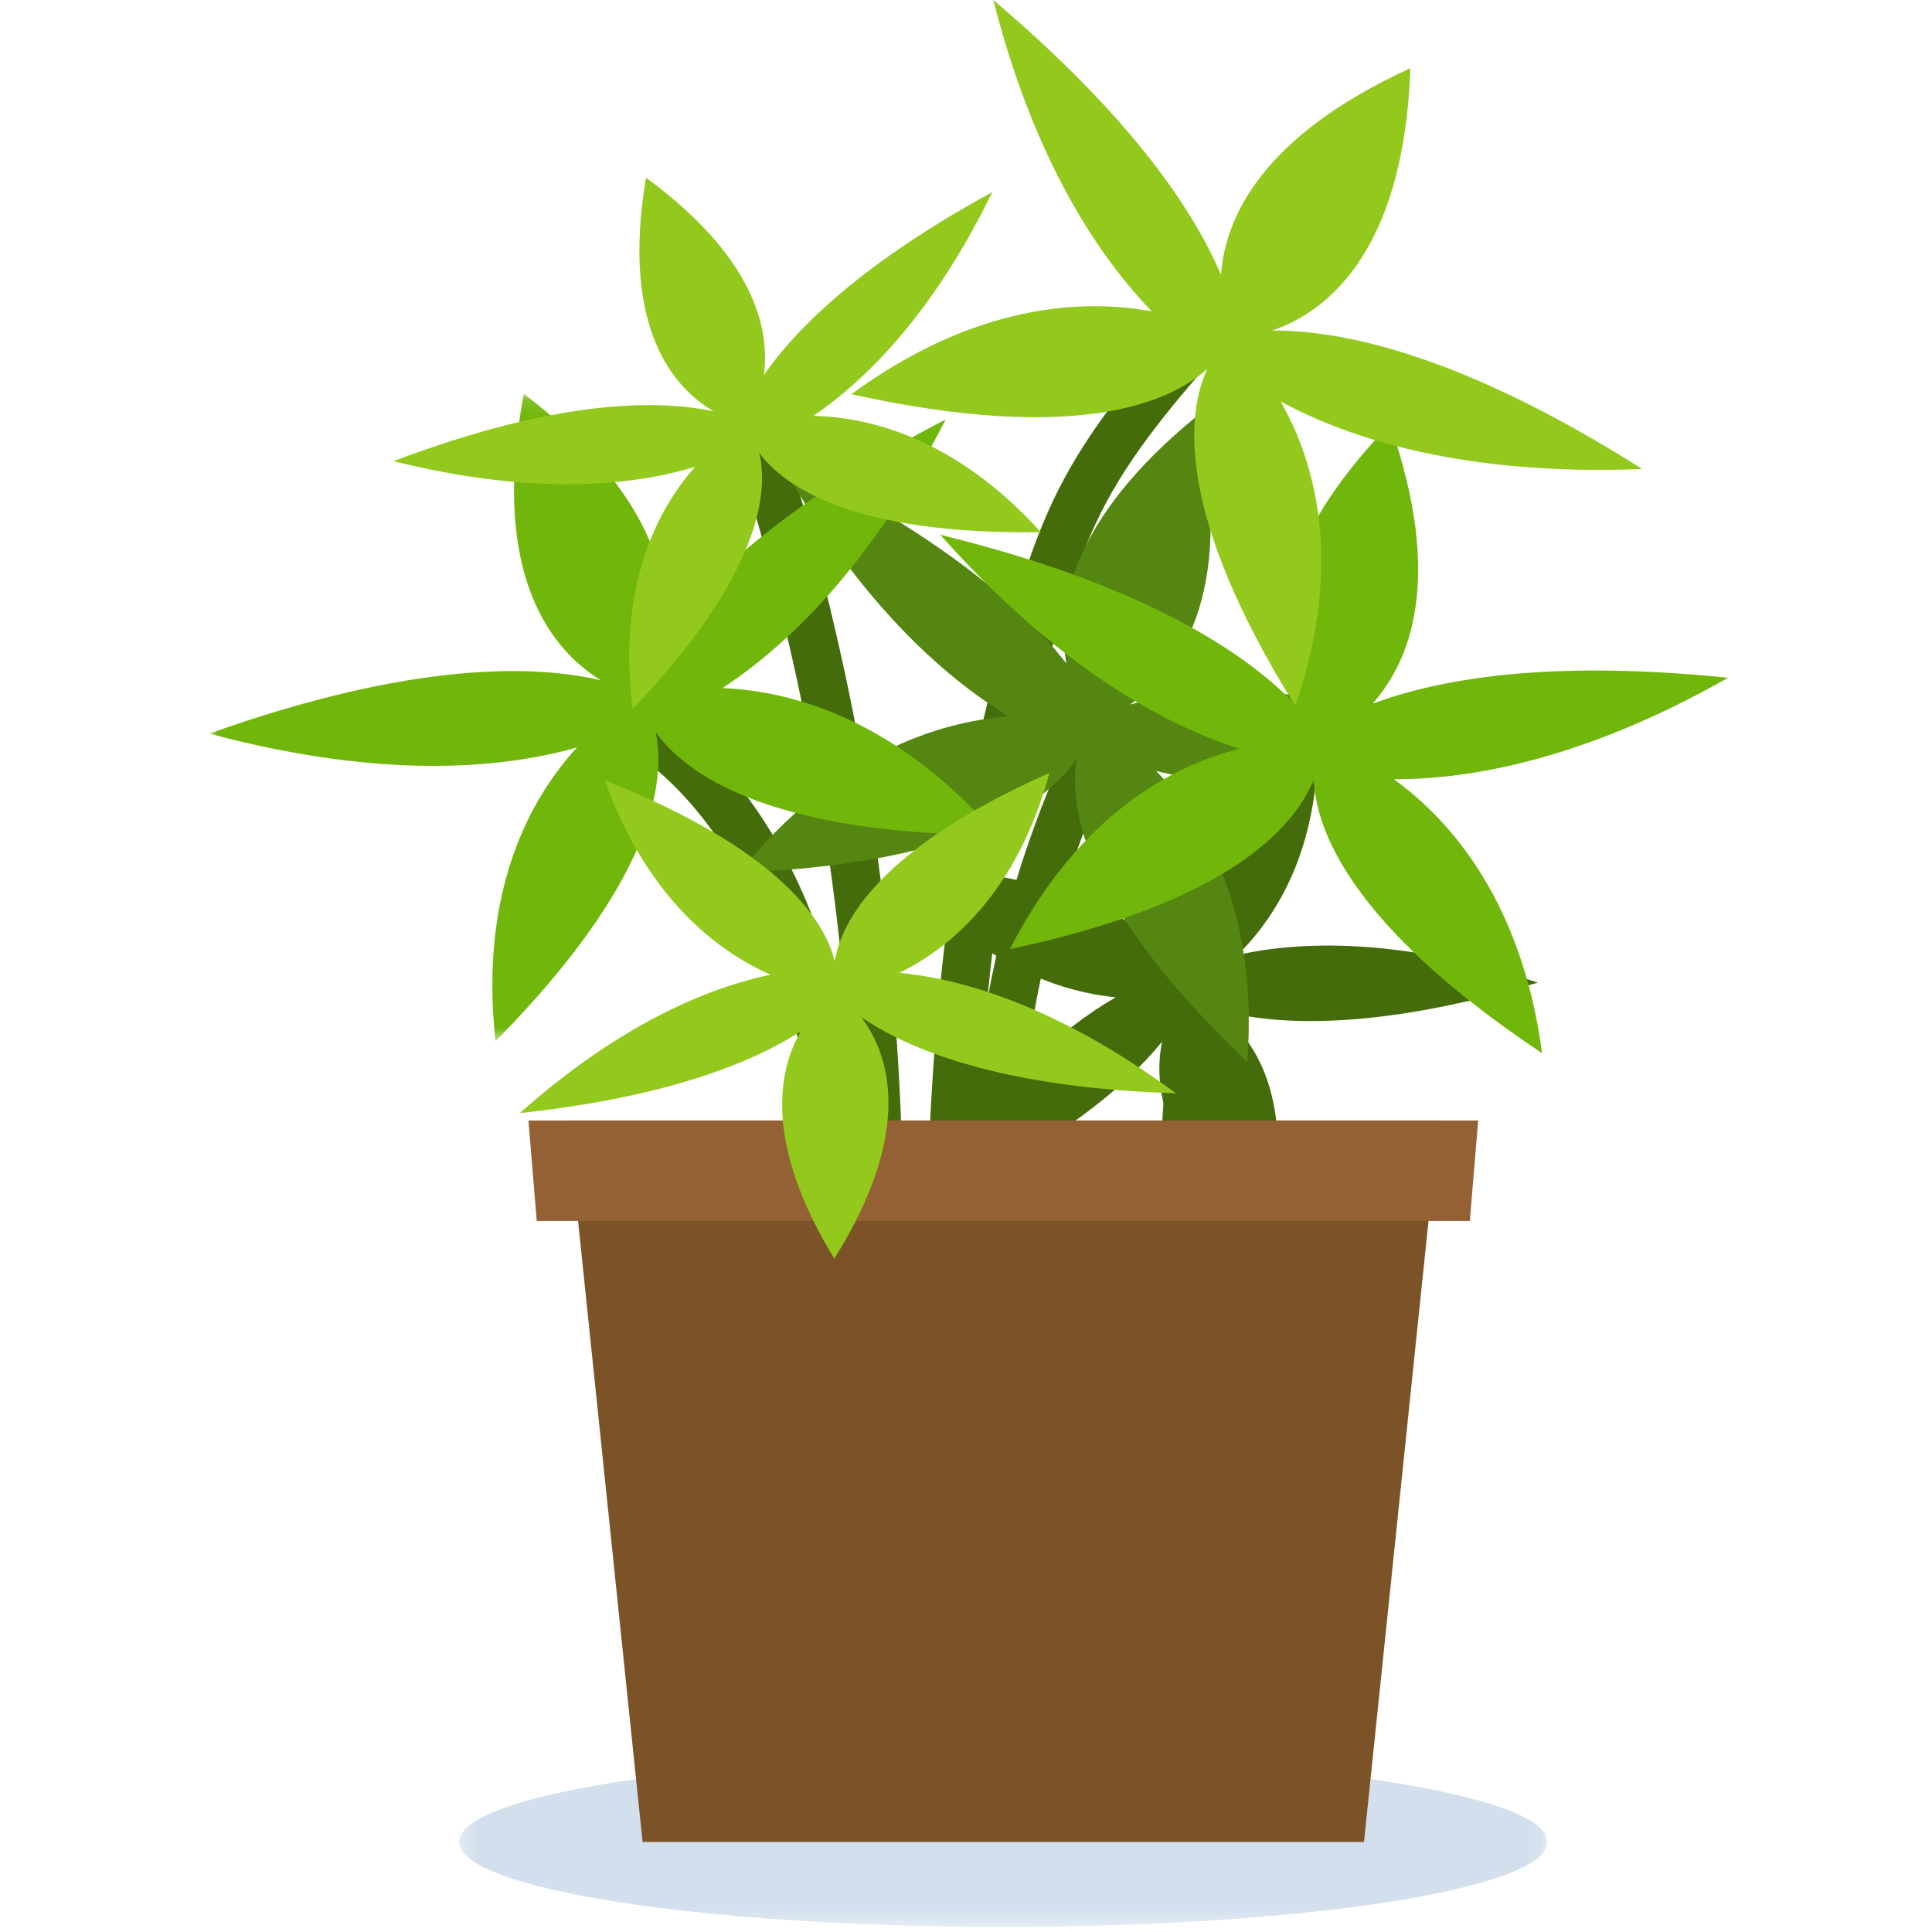<svg xmlns="http://www.w3.org/2000/svg" xmlns:xlink="http://www.w3.org/1999/xlink" width="120" height="120"><defs><path id="a" d="M0 .115h48.934v40.213H0z"/><path id="c" d="M.306.12h67.61v10.565H.306z"/></defs><g fill="none" fill-rule="evenodd"><path fill="#456C0A" d="M76.864 59.316c3.773-.85 9.917-1.14 18.654 1.716-10.56 3.139-16.755 2.606-20.064 1.637 2.266 1.55 5.424 5.46 3.136 14.78-6.406-5.451-6.988-9.98-6.408-12.755-2.249 2.784-6.591 6.487-14.976 10.298 4.248-7.32 8.736-11.103 12.09-13.05-3.527-.344-8.74-2.052-13.564-8.237 11.758.69 15.74 4.045 17.088 6.193-.395-2.48.426-7.511 8.99-15.294.42 7.747-2.464 12.278-4.946 14.712"/><path stroke="#456C0A" stroke-width="3" d="M84.264 42.82c-6.975 8.283-10.823 19.139-10.623 29.966M68.926 44.38a64.348 64.348 0 0 0-7.105 32.135M38.668 44.603c.493.168.94.449 1.37.744 4.717 3.231 7.836 8.395 9.635 13.822 1.799 5.427 2.4 11.166 2.99 16.852m-5.765-49.286a160.01 160.01 0 0 1 7.678 47.97"/><path stroke="#456C0A" stroke-width="3" d="M77.584 18.348c-1.069.333-1.862 1.21-2.6 2.05-2.968 3.377-5.97 6.805-7.972 10.83-.915 1.838-1.609 3.779-2.238 5.734-4.06 12.618-5.482 25.954-5.717 39.208"/><path fill="#548611" d="M71.809 47.887c4.58 1.13 12.064 1.64 22.79-1.623-12.799-4.093-20.365-3.599-24.424-2.501 2.801-1.834 6.75-6.521 4.196-17.944-7.949 6.486-8.772 11.994-8.135 15.392-2.672-3.452-7.874-8.076-18.002-12.934 4.996 9.035 10.373 13.76 14.413 16.217-4.309.332-10.709 2.283-16.746 9.702 14.354-.546 19.293-4.536 20.992-7.12-.544 3.014.331 9.169 10.578 18.875.705-9.436-2.697-15.034-5.662-18.064"/><g transform="translate(13 24.345)"><mask id="b" fill="#fff"><use xlink:href="#a"/></mask><path fill="#71B70B" d="M22.83 22.086c-4.539 1.282-12.002 2.04-22.83-.865 12.655-4.516 20.233-4.274 24.327-3.311-2.86-1.74-6.964-6.294-4.791-17.795 8.16 6.219 9.166 11.696 8.642 15.113C30.735 11.69 35.78 6.895 45.74 1.703c-4.692 9.195-9.91 14.096-13.865 16.687 4.317.189 10.779 1.926 17.06 9.14-14.365-.068-19.435-3.892-21.218-6.418.644 2.994-.026 9.175-9.944 19.216-1.02-9.407 2.195-15.115 5.058-18.242" mask="url(#b)"/></g><path fill="#71B70B" d="M76.989 46.506c-4.496-1.428-11.144-4.904-18.585-13.29 13.05 3.196 19.244 7.57 22.132 10.626-1.43-3.026-2.35-9.086 5.796-17.492 3.39 9.683 1.214 14.81-1.104 17.374 4.082-1.547 10.933-2.773 22.107-1.625-8.979 5.094-16.033 6.314-20.761 6.3 3.5 2.533 7.939 7.54 9.21 17.02-11.954-7.963-14.082-13.946-14.18-17.037-1.11 2.855-5.072 7.646-18.88 10.57 4.328-8.415 10.153-11.41 14.265-12.446"/><path fill="#93C91C" d="M79.543 24.936C83.687 27.188 90.8 29.574 102 29.13c-11.346-7.197-18.79-8.633-22.996-8.598 3.174-1.065 8.18-4.6 8.6-16.298-9.332 4.264-11.522 9.385-11.765 12.834C74.127 13.052 70.265 7.262 61.695 0c2.548 10.004 6.555 15.936 9.842 19.335-4.252-.769-10.938-.5-18.656 5.15 14.026 3.104 19.814.493 22.11-1.578-1.288 2.778-1.998 8.955 5.46 20.937 3.07-8.95 1.193-15.226-.908-18.908"/><path fill="#93C91C" d="M43.167 28.998c-3.702 1.122-9.808 1.86-18.73-.354 10.304-3.899 16.52-3.818 19.891-3.093-2.372-1.381-5.806-5.05-4.203-14.513 6.786 4.971 7.696 9.446 7.32 12.256 2.04-2.94 6.101-6.95 14.186-11.361-3.704 7.61-7.904 11.71-11.107 13.895 3.542.087 8.866 1.411 14.127 7.228-11.777.167-15.992-2.889-17.494-4.932.575 2.444.122 7.522-7.853 15.907-.981-7.696 1.565-12.424 3.863-15.033"/><g transform="translate(28.205 109.002)"><mask id="d" fill="#fff"><use xlink:href="#c"/></mask><path fill="#D3DFED" d="M67.916 5.403c0 2.917-15.135 5.282-33.805 5.282S.306 8.32.306 5.403C.306 2.485 15.44.12 34.11.12s33.805 2.365 33.805 5.283" mask="url(#d)"/></g><path fill="#7C5327" d="M89.376 69.597H35.257l4.655 44.808H84.72z"/><path fill="#936134" d="M91.293 75.837H33.34l-.519-6.24h58.992z"/><path fill="#93C91C" d="M55.87 60.422c3.849.377 9.774 2.029 17.172 7.484-11.012-.335-16.725-2.785-19.563-4.743 1.664 2.183 3.435 6.886-1.661 15.018-4.372-7.187-3.502-11.67-2.081-14.122-3.01 1.937-8.295 4.09-17.452 5.077 6.331-5.618 11.78-7.8 15.574-8.596-3.24-1.434-7.654-4.692-10.293-12.078 10.947 4.346 13.675 8.78 14.281 11.242.403-2.478 2.763-6.997 13.337-11.699-2.034 7.487-6.194 10.884-9.315 12.417"/></g></svg>